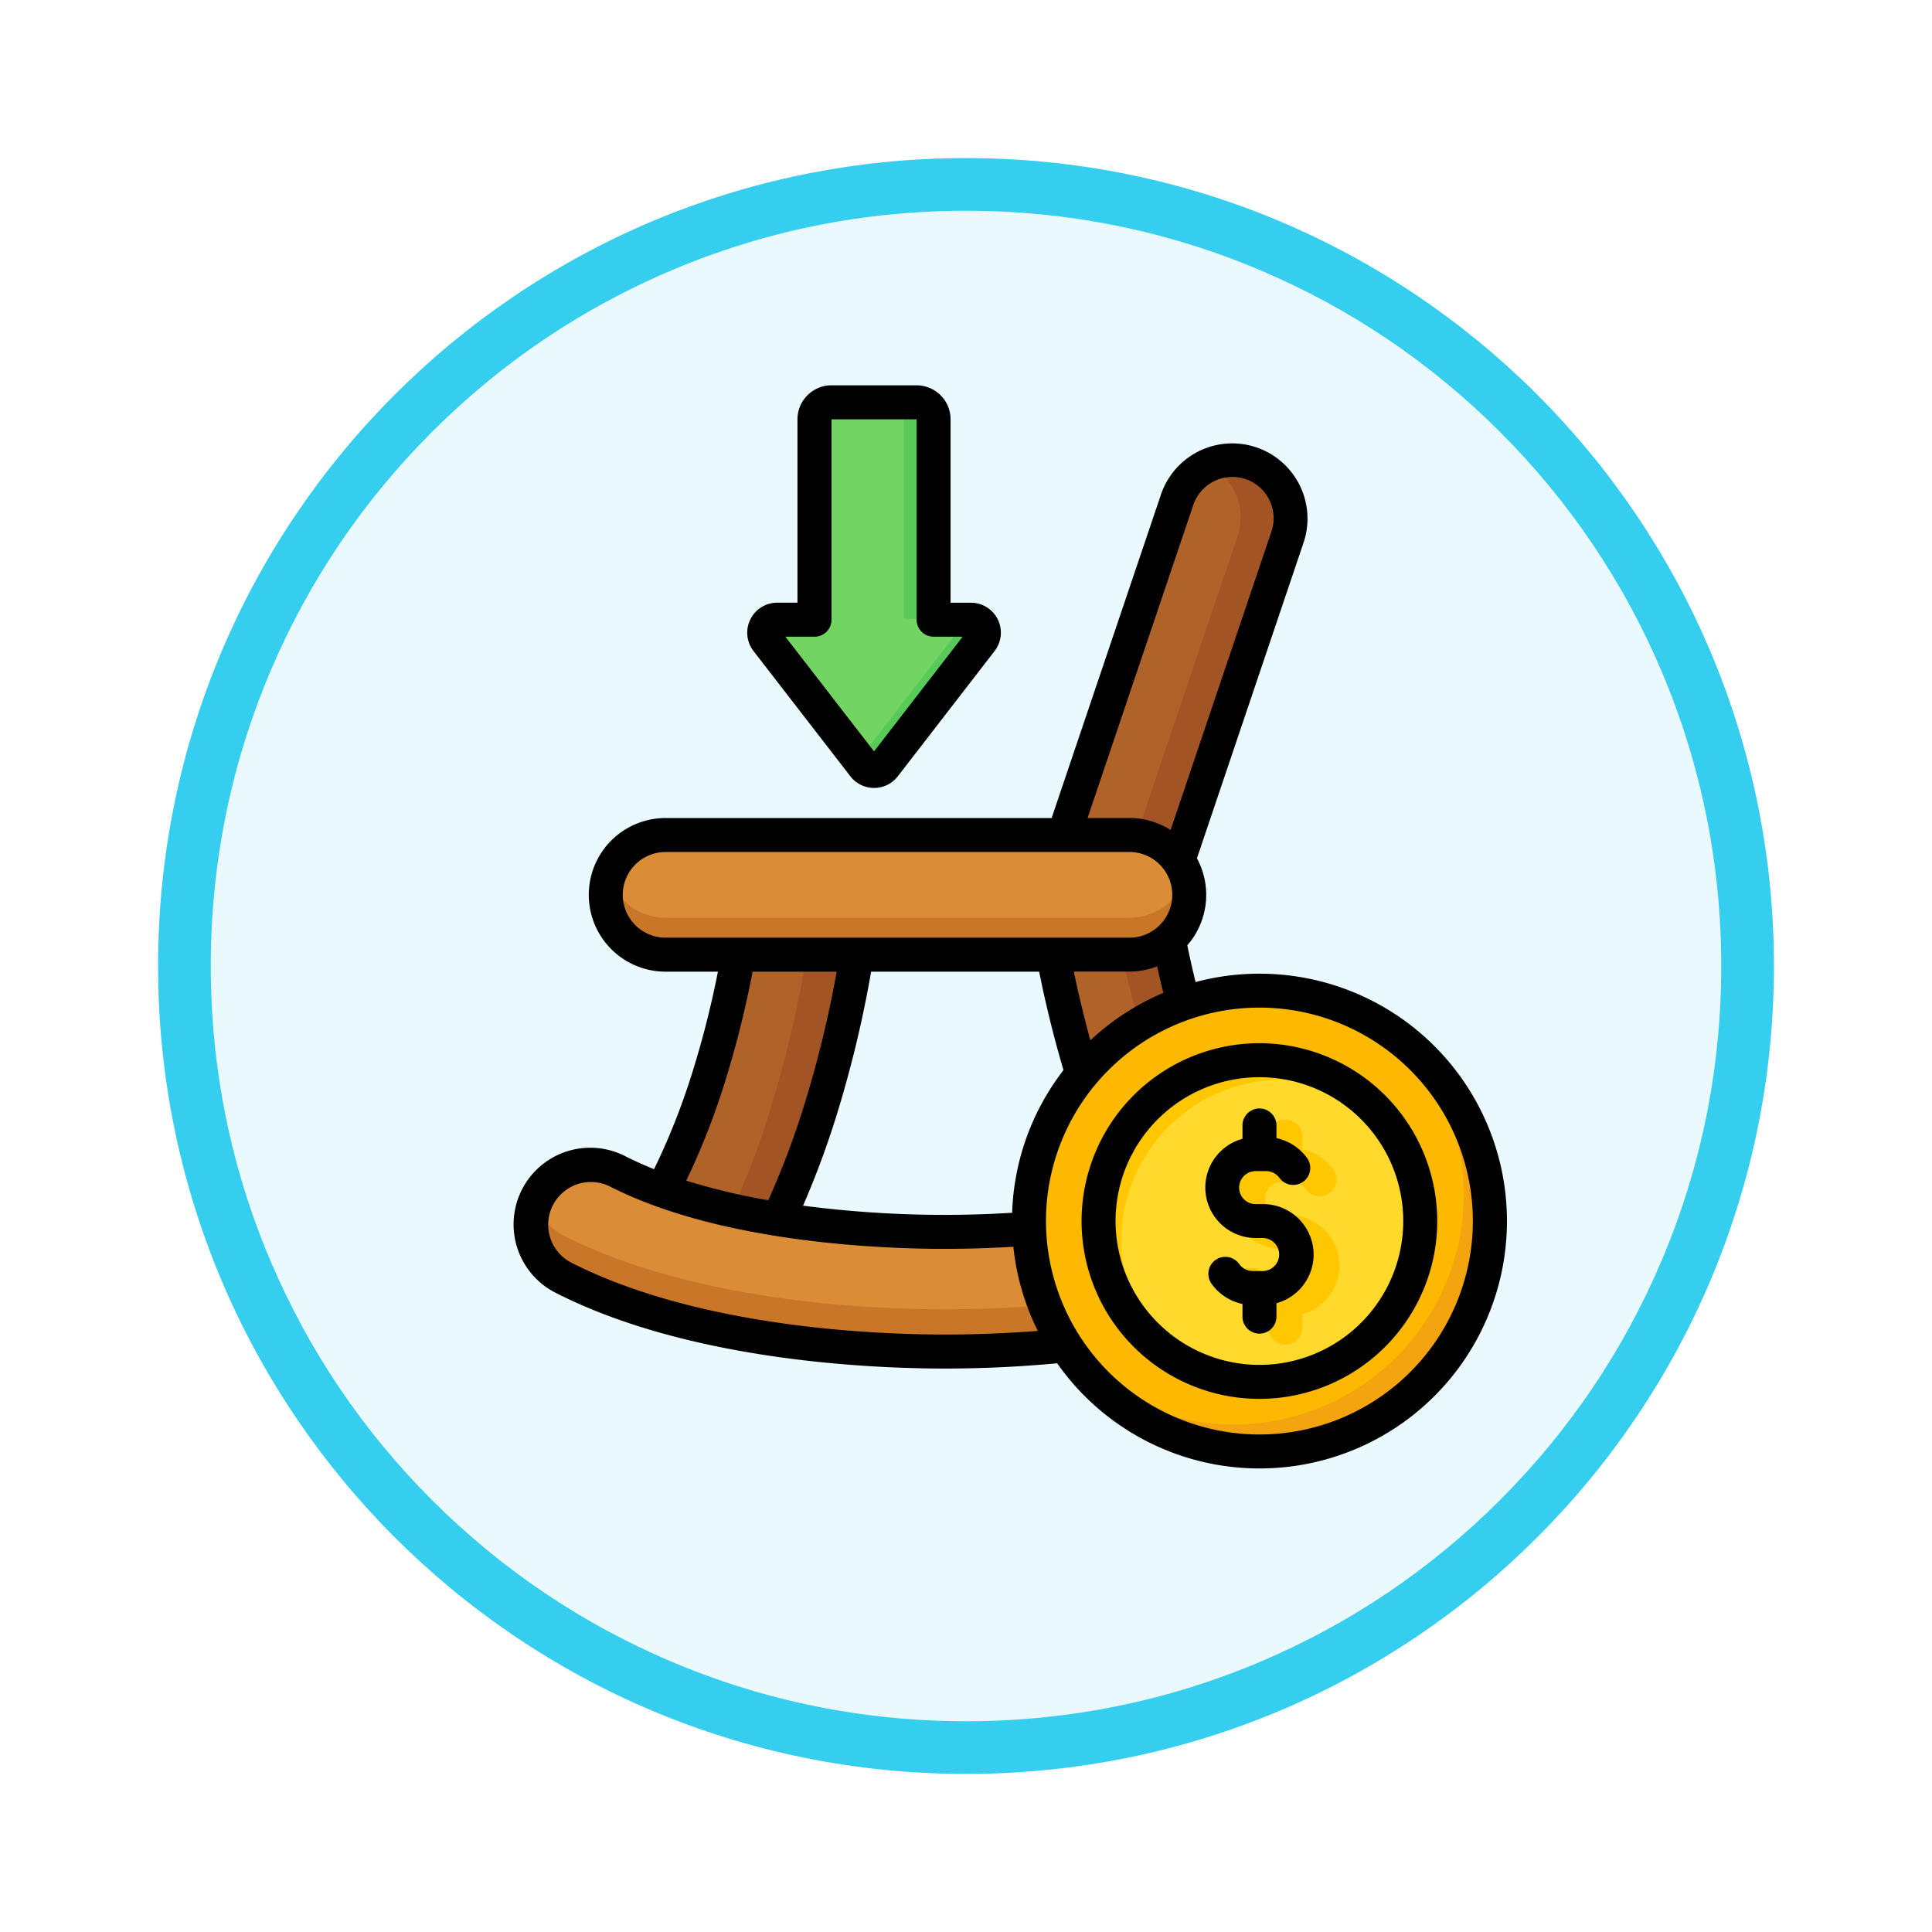 <svg xmlns="http://www.w3.org/2000/svg" xmlns:xlink="http://www.w3.org/1999/xlink" width="110" height="110" viewBox="0 0 110 110">
  <defs>
    <filter id="Trazado_982547" x="0" y="0" width="110" height="110" filterUnits="userSpaceOnUse">
      <feOffset dy="3" input="SourceAlpha"/>
      <feGaussianBlur stdDeviation="3" result="blur"/>
      <feFlood flood-opacity="0.161"/>
      <feComposite operator="in" in2="blur"/>
      <feComposite in="SourceGraphic"/>
    </filter>
  </defs>
  <g id="Grupo_1173932" data-name="Grupo 1173932" transform="translate(-1658.196 -7062.5)">
    <g id="Grupo_1173203" data-name="Grupo 1173203" transform="translate(1667.196 7068.5)">
      <g id="Grupo_1171901" data-name="Grupo 1171901" transform="translate(0 0)">
        <g id="Grupo_1164700" data-name="Grupo 1164700" transform="translate(0)">
          <g id="Grupo_1160931" data-name="Grupo 1160931" transform="translate(0 0)">
            <g id="Grupo_1160749" data-name="Grupo 1160749" transform="translate(0 0)">
              <g id="Grupo_1158891" data-name="Grupo 1158891" transform="translate(0 0)">
                <g id="Grupo_1157406" data-name="Grupo 1157406" transform="translate(0 0)">
                  <g id="Grupo_1155793" data-name="Grupo 1155793">
                    <g id="Grupo_1154704" data-name="Grupo 1154704">
                      <g id="Grupo_1150790" data-name="Grupo 1150790">
                        <g id="Grupo_1154214" data-name="Grupo 1154214">
                          <g id="Grupo_1152583" data-name="Grupo 1152583">
                            <g id="Grupo_1146973" data-name="Grupo 1146973">
                              <g id="Grupo_1146954" data-name="Grupo 1146954">
                                <g transform="matrix(1, 0, 0, 1, -9, -6)" filter="url(#Trazado_982547)">
                                  <g id="Trazado_982547-2" data-name="Trazado 982547" transform="translate(9 6)" fill="#e9f9fd">
                                    <path d="M 46 90.5 C 39.992 90.5 34.164 89.324 28.679 87.003 C 23.38 84.762 18.621 81.553 14.534 77.466 C 10.446 73.379 7.238 68.62 4.996 63.321 C 2.676 57.836 1.5 52.008 1.5 46 C 1.5 39.992 2.676 34.164 4.996 28.679 C 7.238 23.38 10.446 18.621 14.534 14.534 C 18.621 10.446 23.38 7.238 28.679 4.996 C 34.164 2.676 39.992 1.5 46 1.5 C 52.008 1.5 57.836 2.676 63.321 4.996 C 68.62 7.238 73.379 10.446 77.466 14.534 C 81.554 18.621 84.762 23.38 87.004 28.679 C 89.324 34.164 90.5 39.992 90.5 46 C 90.5 52.008 89.324 57.836 87.004 63.321 C 84.762 68.62 81.554 73.379 77.466 77.466 C 73.379 81.553 68.62 84.762 63.321 87.003 C 57.836 89.324 52.008 90.5 46 90.5 Z" stroke="none"/>
                                    <path d="M 46 3 C 40.194 3 34.563 4.136 29.263 6.378 C 24.143 8.544 19.544 11.644 15.594 15.594 C 11.644 19.544 8.544 24.143 6.378 29.263 C 4.137 34.563 3 40.194 3 46 C 3 51.806 4.137 57.437 6.378 62.737 C 8.544 67.857 11.644 72.455 15.594 76.406 C 19.544 80.355 24.143 83.456 29.263 85.622 C 34.563 87.863 40.194 89 46 89 C 51.806 89 57.437 87.863 62.737 85.622 C 67.857 83.456 72.456 80.355 76.406 76.406 C 80.356 72.455 83.456 67.857 85.622 62.737 C 87.864 57.437 89 51.806 89 46 C 89 40.194 87.864 34.563 85.622 29.263 C 83.456 24.143 80.356 19.544 76.406 15.594 C 72.456 11.644 67.857 8.544 62.737 6.378 C 57.437 4.136 51.806 3 46 3 M 46 0 C 71.405 0 92 20.595 92 46 C 92 71.405 71.405 92 46 92 C 20.595 92 7.62939453125e-06 71.405 7.62939453125e-06 46 C 7.62939453125e-06 20.595 20.595 0 46 0 Z" stroke="none" fill="#36ceef"/>
                                  </g>
                                </g>
                              </g>
                            </g>
                          </g>
                        </g>
                      </g>
                    </g>
                  </g>
                </g>
              </g>
            </g>
          </g>
        </g>
      </g>
    </g>
    <g id="retirement_14598026_1_" data-name="retirement_14598026 (1)" transform="translate(1665.172 7083.438)">
      <g id="Grupo_1173931" data-name="Grupo 1173931" transform="translate(23.266 1.918)">
        <g id="Grupo_1173927" data-name="Grupo 1173927" transform="translate(0 3.282)">
          <path id="Trazado_1031068" data-name="Trazado 1031068" d="M93.443,60.4a68.367,68.367,0,0,1-2.684,12.717,42.175,42.175,0,0,1-4.726,10.236L80.47,79.71a35.561,35.561,0,0,0,3.973-8.624,61.644,61.644,0,0,0,2.4-11.444Zm17.741-22.4a3.316,3.316,0,0,1,6.289,2.105l-7.1,21.017a54.264,54.264,0,0,0,2.785,10.6,25.226,25.226,0,0,0,4.193,7.511l-4.99,4.366a31.624,31.624,0,0,1-5.414-9.512,61.155,61.155,0,0,1-3.243-12.751,3.3,3.3,0,0,1,.13-1.58Z" transform="translate(-74.404 -35.73)" fill="#b06328" fill-rule="evenodd"/>
          <path id="Trazado_1031069" data-name="Trazado 1031069" d="M119.166,60.4a68.366,68.366,0,0,1-2.684,12.717,42.175,42.175,0,0,1-4.726,10.236l-2.023-1.324a43.955,43.955,0,0,0,3.9-8.912A68.368,68.368,0,0,0,116.319,60.4l-3.793-.433q.02-.161.039-.321Zm19.463-24.344A3.316,3.316,0,0,1,143.2,40.1l-7.1,21.017a54.265,54.265,0,0,0,2.785,10.6,25.226,25.226,0,0,0,4.193,7.511l-4.99,4.366q-.613-.7-1.175-1.463l3.318-2.9a25.229,25.229,0,0,1-4.193-7.511,54.256,54.256,0,0,1-2.785-10.6l7.1-21.017A3.317,3.317,0,0,0,138.629,36.052Z" transform="translate(-100.128 -35.73)" fill="#a35425" fill-rule="evenodd"/>
          <path id="Trazado_1031070" data-name="Trazado 1031070" d="M32.175,374.135a3.4,3.4,0,1,1,3.061-6.068c5.206,2.642,12.824,3.441,18.6,3.441s13.4-.8,18.6-3.441a3.4,3.4,0,0,1,3.061,6.068c-6.189,3.142-14.782,4.186-21.662,4.186S38.364,377.277,32.175,374.135Z" transform="translate(-30.307 -327.559)" fill="#da8c36" fill-rule="evenodd"/>
          <path id="Trazado_1031071" data-name="Trazado 1031071" d="M32.177,390.29a3.4,3.4,0,0,1-1.658-4.211,3.386,3.386,0,0,0,1.658,1.858c6.189,3.142,14.782,4.186,21.662,4.186s15.473-1.045,21.662-4.186a3.386,3.386,0,0,0,1.658-1.858A3.4,3.4,0,0,1,75.5,390.29c-6.189,3.142-14.782,4.186-21.662,4.186S38.365,393.432,32.177,390.29Z" transform="translate(-30.308 -343.715)" fill="#c97629" fill-rule="evenodd"/>
          <path id="Trazado_1031072" data-name="Trazado 1031072" d="M95.248,212.319a3.407,3.407,0,1,1,0,6.814H68.841a3.407,3.407,0,1,1,0-6.814Z" transform="translate(-61.186 -190.966)" fill="#da8c36" fill-rule="evenodd"/>
          <path id="Trazado_1031073" data-name="Trazado 1031073" d="M98.5,231.995a3.409,3.409,0,0,1-3.249,4.434H68.841a3.409,3.409,0,0,1-3.249-4.434,3.408,3.408,0,0,0,3.249,2.379H95.248A3.408,3.408,0,0,0,98.5,231.995Z" transform="translate(-61.186 -208.262)" fill="#c97629" fill-rule="evenodd"/>
        </g>
        <g id="Grupo_1173928" data-name="Grupo 1173928" transform="translate(13.268)">
          <path id="Trazado_1031074" data-name="Trazado 1031074" d="M142.89,20.961h-2.119a.739.739,0,0,0-.586,1.193l5.511,7.131a.74.74,0,0,0,1.171,0l5.511-7.131a.739.739,0,0,0-.586-1.193h-2.119V9.554a.972.972,0,0,0-.97-.97H143.86a.972.972,0,0,0-.97.97V20.961Z" transform="translate(-140.028 -8.584)" fill="#72d561" fill-rule="evenodd"/>
          <path id="Trazado_1031075" data-name="Trazado 1031075" d="M184.769,28.951l.258.334a.74.74,0,0,0,1.171,0l5.511-7.131a.739.739,0,0,0-.586-1.193h-1.688a.739.739,0,0,1,.586,1.193ZM189,20.961h-1.688V9.554a.972.972,0,0,0-.97-.97h1.688a.972.972,0,0,1,.97.97Z" transform="translate(-179.359 -8.584)" fill="#57ca5a" fill-rule="evenodd"/>
        </g>
        <g id="Grupo_1173930" data-name="Grupo 1173930" transform="translate(22.901 28.063)">
          <circle id="Elipse_11853" data-name="Elipse 11853" cx="13.12" cy="13.12" r="13.12" transform="translate(0 18.552) rotate(-45)" fill="#fdb800"/>
          <path id="Trazado_1031076" data-name="Trazado 1031076" d="M309.077,311.471a13.119,13.119,0,1,1-18.494,18.494,13.119,13.119,0,0,0,18.494-18.494Z" transform="translate(-282.011 -302.909)" fill="#f4a40e" fill-rule="evenodd"/>
          <ellipse id="Elipse_11854" data-name="Elipse 11854" cx="9.158" cy="9.157" rx="9.158" ry="9.157" transform="translate(9.19 9.637) rotate(-1.432)" fill="#ffda2d"/>
          <g id="Grupo_1173929" data-name="Grupo 1173929" transform="translate(9.404 9.394)">
            <path id="Trazado_1031077" data-name="Trazado 1031077" d="M306.623,318.355a9.132,9.132,0,0,1,6.7,2.921A9.157,9.157,0,0,0,301.2,334.889a9.158,9.158,0,0,1,5.426-16.534Z" transform="translate(-297.466 -318.355)" fill="#ffc700" fill-rule="evenodd"/>
            <path id="Trazado_1031078" data-name="Trazado 1031078" d="M361.986,347.643a.967.967,0,0,1,1.935,0v.723a2.918,2.918,0,0,1,1.748,1.134.966.966,0,1,1-1.564,1.134.961.961,0,0,0-.337-.294.933.933,0,0,0-.427-.1h-.6a.939.939,0,0,0,0,1.879h.426a2.875,2.875,0,0,1,.754,5.648v.763a.967.967,0,0,1-1.935,0v-.723a2.918,2.918,0,0,1-1.748-1.134.966.966,0,1,1,1.564-1.134.962.962,0,0,0,.337.294.93.93,0,0,0,.427.1h.6a.939.939,0,0,0,0-1.879h-.426a2.875,2.875,0,0,1-.754-5.648v-.763Z" transform="translate(-352.321 -343.251)" fill="#ffc700" fill-rule="evenodd"/>
          </g>
        </g>
      </g>
      <path id="Trazado_1031079" data-name="Trazado 1031079" d="M39.4,15.313a.967.967,0,0,0,.967-.968l0-11.409,4.845,0V14.345a.968.968,0,0,0,.967.967h1.656l-5.047,6.532L37.74,15.313Zm2.041,7.948a1.706,1.706,0,0,0,2.7,0l5.51-7.131A1.706,1.706,0,0,0,48.3,13.378H47.146V2.938A1.939,1.939,0,0,0,45.209,1H40.366a1.94,1.94,0,0,0-1.938,1.937v10.44H37.277a1.707,1.707,0,0,0-1.351,2.752ZM67.816,50.49A2.88,2.88,0,0,1,65.7,53.264v.761a.967.967,0,1,1-1.935,0v-.72a2.894,2.894,0,0,1-1.749-1.136.967.967,0,1,1,1.567-1.133.948.948,0,0,0,.762.393h.6a.94.94,0,0,0,0-1.879h-.427a2.875,2.875,0,0,1-.753-5.648v-.762a.967.967,0,0,1,1.935,0v.722A2.9,2.9,0,0,1,67.446,45a.968.968,0,0,1-1.569,1.134.945.945,0,0,0-.762-.394h-.6a.939.939,0,0,0,0,1.879h.427A2.877,2.877,0,0,1,67.816,50.49Zm-3.087,6.283a8.19,8.19,0,1,0-8.19-8.19A8.2,8.2,0,0,0,64.729,56.773Zm0-18.315A10.125,10.125,0,1,0,74.854,48.583,10.136,10.136,0,0,0,64.729,38.458Zm0,22.277A12.152,12.152,0,1,0,52.577,48.583,12.166,12.166,0,0,0,64.729,60.736ZM46.8,55.045c-3.964,0-13.968-.4-21.227-4.082a2.431,2.431,0,0,1,2.188-4.342c6.3,3.2,15.415,3.546,19.039,3.546,1.3,0,2.619-.042,3.92-.12a14.009,14.009,0,0,0,1.391,4.791C50.353,54.975,48.573,55.045,46.8,55.045ZM34.225,40.9a41.107,41.107,0,0,1-2.13,5.382A36.533,36.533,0,0,0,36.767,47.4,47.878,47.878,0,0,0,38.7,42.339a63.309,63.309,0,0,0,1.961-7.954H35.873A56.941,56.941,0,0,1,34.225,40.9Zm-5.744-10.89a2.442,2.442,0,0,1,2.44-2.439H57.328a2.439,2.439,0,0,1,0,4.879H30.921A2.442,2.442,0,0,1,28.481,30.011ZM60.962,7.822a2.349,2.349,0,0,1,4.456,1.489L59.672,26.321a4.343,4.343,0,0,0-2.344-.685H54.945ZM55.106,38.3c-.4-1.473-.715-2.818-.943-3.92h3.165a4.346,4.346,0,0,0,1.578-.3q.167.758.353,1.513a14.123,14.123,0,0,0-4.153,2.7ZM50.65,48.112c-1.279.079-2.571.12-3.854.12a62.483,62.483,0,0,1-8.05-.524,50.23,50.23,0,0,0,1.794-4.779,65.471,65.471,0,0,0,2.082-8.544H52.19c.295,1.474.745,3.442,1.385,5.605a14.02,14.02,0,0,0-2.924,8.121ZM64.729,34.5a14.04,14.04,0,0,0-3.634.476q-.256-1.045-.471-2.093a4.365,4.365,0,0,0,.548-4.952l6.08-18a4.284,4.284,0,0,0-8.124-2.722L52.9,25.637H30.921a4.374,4.374,0,1,0,0,8.748H33.9a54.362,54.362,0,0,1-1.517,5.926,39.2,39.2,0,0,1-2.12,5.319q-.844-.339-1.633-.736A4.365,4.365,0,1,0,24.7,52.689c7.629,3.873,18,4.292,22.1,4.292,2.148,0,4.3-.1,6.413-.3A14.085,14.085,0,1,0,64.729,34.5Z" transform="translate(0)" fill-rule="evenodd"/>
    </g>
  </g>
</svg>
